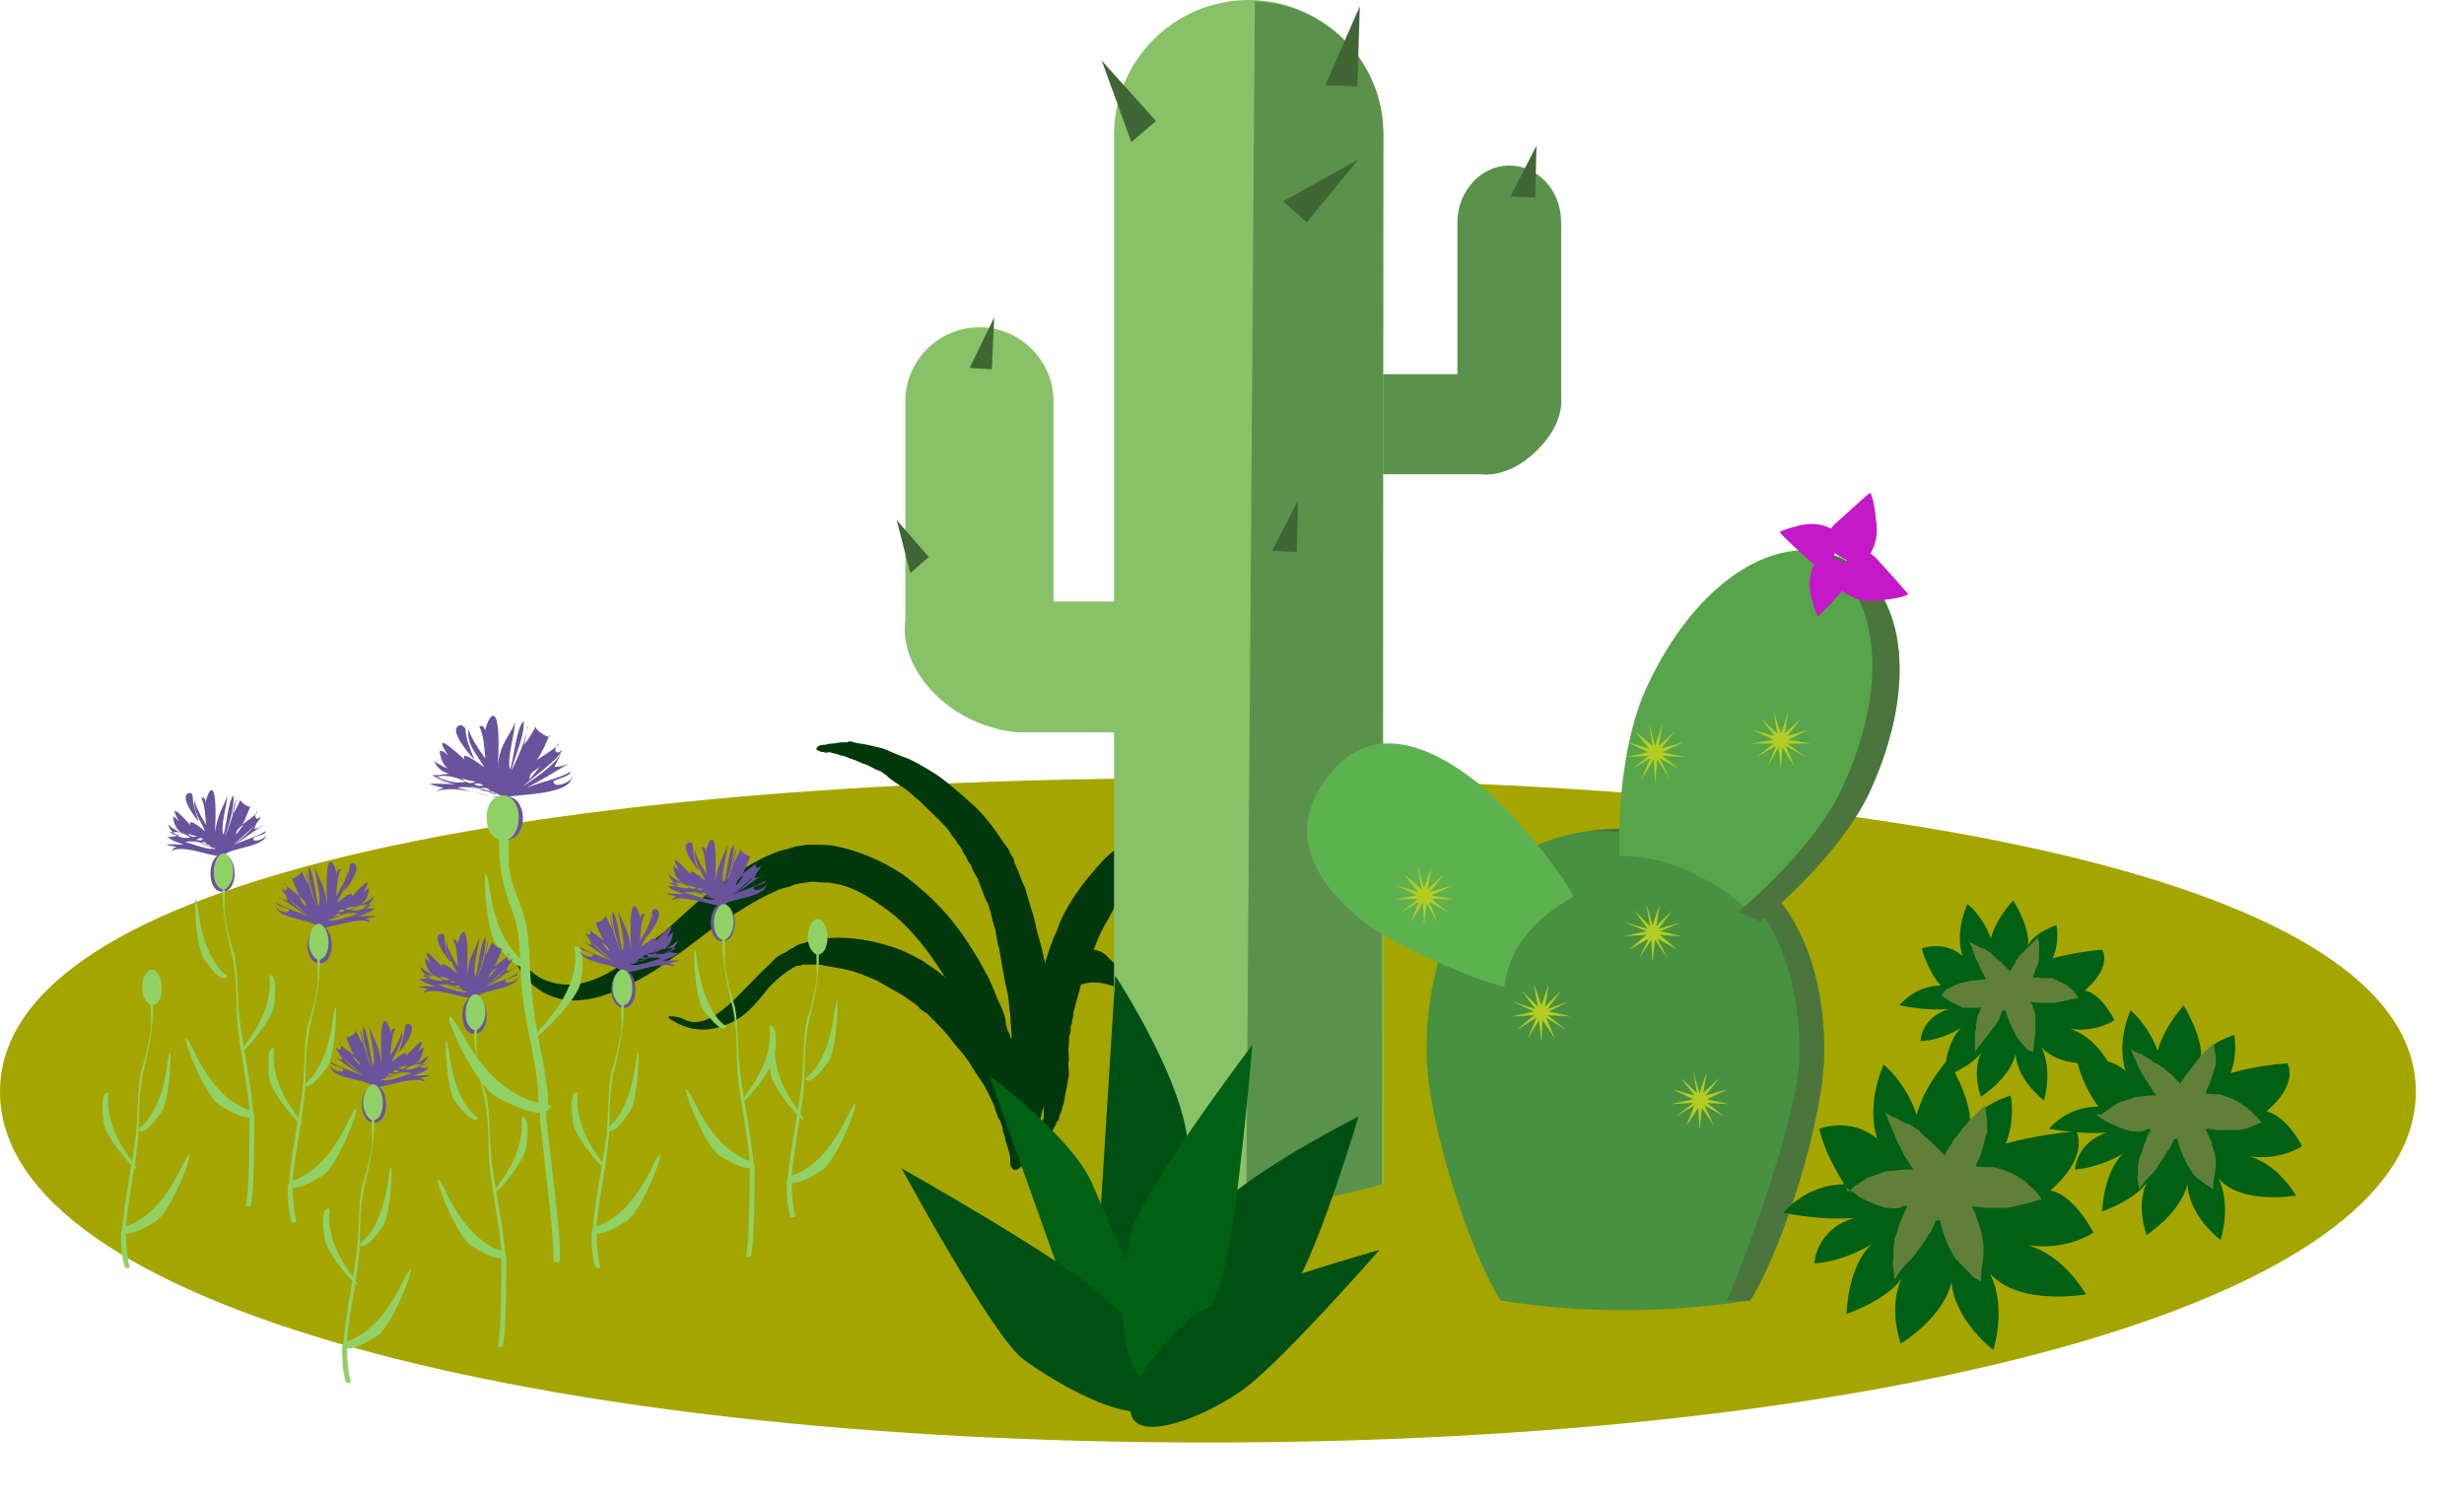 <?xml version="1.0" encoding="utf-8"?>
<!-- Generator: Adobe Illustrator 17.1.0, SVG Export Plug-In . SVG Version: 6.00 Build 0)  -->
<svg version="1.2" baseProfile="tiny" id="Layer_1" xmlns="http://www.w3.org/2000/svg" xmlns:xlink="http://www.w3.org/1999/xlink"
	 x="0px" y="0px" viewBox="49.5 649.2 199.5 121.5" xml:space="preserve">
<path fill="#A5A500" d="M245.1,737.6c0,17.3-43.8,28.4-97.8,28.4s-97.8-11-97.8-28.4s43.8-25.4,97.8-25.4S245.1,720.3,245.1,737.6z"
	/>
<g>
	<g>
		<path fill="#00380B" d="M132.2,742.3c0,0,0.1-0.2,0.1-0.7c0-0.1,0-0.3,0.1-0.4s0-0.3,0-0.5c0-0.3,0-0.7,0-1.2
			c-0.1-0.9-0.2-1.9-0.3-3c-0.1-0.6-0.2-1.2-0.4-1.8c-0.1-0.3-0.2-0.6-0.2-1c0-0.2,0-0.4-0.2-0.5c0-0.2-0.1-0.4-0.2-0.5
			c-0.1-0.4-0.2-0.6-0.2-1c-0.1-0.4-0.2-0.7-0.4-1.1c-0.3-0.6-0.6-1.5-1-2.3c-0.8-1.5-1.7-3-2.8-4.4c-1.1-1.4-2.5-2.7-4.1-3.9
			c-1.7-1.1-3.5-1.9-5.5-2.3c-0.5-0.1-1.1-0.1-1.5-0.1l-0.4,0l-0.1,0l-0.1,0l0,0l0,0l-0.2,0l-0.6,0.1c-0.2,0-0.5,0.1-0.8,0.2
			l-0.8,0.2c-0.5,0.2-1,0.4-1.4,0.6c-1.8,0.9-3.4,2.1-4.7,3.1c-1.4,1.1-2.6,2.4-3.8,3.3c-1.2,1-2.4,1.9-3.5,2.6
			c-1.1,0.7-2.2,1.1-3.2,1.2c-1,0.1-1.8-0.1-2.5-0.4c-0.7-0.3-1.1-0.8-1.4-1c-0.3-0.3-0.4-0.4-0.4-0.4l0,0c-0.1,0-0.2-0.1-0.3,0
			c0,0.1-0.1,0.2,0,0.3c0,0,0.2,0.2,0.3,0.6c0.3,0.4,0.7,0.8,1.4,1.3c0.7,0.5,1.7,0.9,2.9,0.9c1.3,0,2.6-0.4,3.9-1
			c1.3-0.6,2.7-1.4,4-2.4c1.4-0.9,2.6-2,4-2.9c1.4-0.9,2.9-1.9,4.3-2.5c0.4-0.2,0.7-0.3,1.2-0.4l0.5-0.2c0.2,0,0.3-0.1,0.6-0.1
			l0.6-0.1l0.2,0l0,0l0,0c0,0,0.1,0-0.1,0l0.1,0l0.3,0c0.4,0.1,0.8,0,1.2,0.1c1.6,0.2,2.9,1,4.3,2c1.3,0.9,2.4,2.1,3.4,3.4
			c0.9,1.2,1.8,2.6,2.5,3.9c0.3,0.6,0.6,1.3,0.9,1.9c0.1,0.3,0.2,0.5,0.4,0.9s0.2,0.6,0.3,0.9c0.2,0.6,0.5,1.3,0.7,1.8
			c0.2,0.5,0.4,1.2,0.7,1.7c0.2,0.5,0.4,1,0.6,1.5c0.2,0.5,0.3,0.8,0.5,1.3c0.2,0.7,0.5,1.3,0.6,1.7c0.2,0.5,0.2,0.6,0.2,0.6
			c0.1,0.2,0.3,0.4,0.5,0.3C132,742.5,132.2,742.3,132.2,742.3z"/>
		<path fill="#00380B" d="M133.3,742.7c0,0,0.1-0.2,0.1-0.4c0-0.3,0.1-0.8,0.2-1.4c0.1-0.5,0.1-1.3,0.4-2.1c0.1-0.8,0.2-1.7,0.4-2.7
			c0.1-1,0.3-2.2,0.2-3.4c0-0.6,0-1.3,0-1.8c-0.1-0.6,0-1.3-0.2-2c-0.2-1.3-0.4-2.5-0.8-3.8c-0.2-0.6-0.3-1.4-0.5-2
			c-0.2-0.6-0.4-1.3-0.6-2c-0.3-0.6-0.5-1.3-0.8-1.9l-0.1-0.2l0-0.1l0,0l0-0.1l-0.3-0.5c-0.1-0.3-0.3-0.6-0.5-0.8
			c-1-1.6-2.1-2.8-2.6-3.2c-1-0.9-1.9-1.7-2.9-2.4c-1-0.6-1.9-1.2-2.9-1.5c-0.2-0.1-0.5-0.2-0.7-0.3c-0.2-0.1-0.5-0.2-0.7-0.3
			c-0.4-0.1-0.9-0.2-1.3-0.3c-0.4-0.1-0.8-0.1-1.1-0.2c-0.2-0.1-0.4-0.1-0.5,0c-0.2,0-0.3,0-0.4,0c-0.3,0-0.5,0.1-0.8,0.1
			c-0.3,0-0.5,0.1-0.6,0.1c-0.4,0-0.5,0.1-0.5,0.1c-0.1,0-0.1,0.1-0.2,0.2c0,0.1,0,0.1,0.2,0.2l0,0c0,0,0.2,0.1,0.4,0.1
			c0.2,0.1,0.3,0,0.5,0c0.2,0.1,0.4,0.1,0.7,0.2c0.2,0.1,0.3,0.1,0.4,0.1c0.2,0.1,0.3,0.1,0.5,0.2c0.3,0.1,0.6,0.2,1,0.4
			c0.4,0.1,0.7,0.3,1.1,0.5c0.2,0.1,0.4,0.1,0.6,0.3c0.2,0.1,0.3,0.2,0.5,0.4c0.3,0.2,0.8,0.6,1.2,0.8c0.4,0.3,0.8,0.7,1.2,1
			c0.8,0.8,1.6,1.5,2.3,2.3c0.2,0.2,0.3,0.5,0.5,0.7c0.2,0.2,0.3,0.5,0.5,0.7c0.2,0.2,0.3,0.6,0.4,0.7c0.2,0.2,0.2,0.5,0.4,0.7
			c0.2,0.2,0.2,0.5,0.4,0.8l0.3,0.5l0,0.1l0,0l0,0l0,0l0,0l0.1,0.2c0.2,0.5,0.4,1.2,0.7,1.7c0.2,0.5,0.3,1.2,0.5,1.8
			c0.2,0.6,0.2,1.3,0.4,1.8c0.2,1.2,0.4,2.5,0.7,3.7c0.1,0.6,0.1,1.1,0.2,1.7c0,0.6,0.1,1.1,0.1,1.7c0,1.1,0.1,2.2,0.2,3.2
			c0.1,1,0.1,1.9,0.2,2.8c0.1,0.8,0.2,1.5,0.3,2.2c0.1,0.6,0.1,1,0.3,1.4c0.1,0.3,0.2,0.5,0.2,0.5c0.1,0.3,0.3,0.4,0.6,0.3
			C133.2,742.9,133.4,742.8,133.3,742.7z"/>
		<path fill="#00380B" d="M132.3,743.4c0.1-0.2,0.1-0.5,0.1-1c0.1-0.4,0.1-1.1,0.1-1.7c0-0.4-0.1-0.7-0.1-1c0-0.4-0.2-0.7-0.1-1.1
			c-0.1-0.8-0.4-1.6-0.6-2.5c-0.2-0.8-0.7-1.7-1.2-2.6c-0.5-0.8-1-1.7-1.6-2.5c-0.7-0.8-1.3-1.6-2.1-2.2l-0.1,0l-0.2-0.1l-0.1-0.1
			l-0.3-0.2c-0.2-0.2-0.4-0.3-0.6-0.5c-0.4-0.3-0.9-0.6-1.3-0.9c-0.9-0.5-1.9-1-2.7-1.2c-0.9-0.3-1.9-0.5-2.8-0.6s-1.7-0.1-2.5,0
			c-0.4,0-0.8,0.2-1.1,0.2c-0.4,0.1-0.6,0.2-1,0.3c-0.3,0.2-0.5,0.3-0.7,0.4c-0.2,0.2-0.5,0.3-0.7,0.4c-0.5,0.3-0.6,0.5-0.8,0.7l0,0
			c-2.2,1.9-4.8,5.8-7.1,4.5c-0.3-0.2-1.8-0.4-0.9,0.1c1.6,1,3.2,1,5,0.1c1.2-0.6,2.1-1.8,2.9-2.8c0.7-0.7,1.4-1.3,2.2-1.7
			c0.2,0,0.4,0,0.5-0.1c0.3,0,0.5,0,0.9,0c0.3,0,0.6,0,0.9,0.1c0.6,0.1,1.3,0.2,2.1,0.4c0.7,0.2,1.4,0.5,2.1,0.8
			c0.7,0.4,1.4,0.8,2.1,1.2c0.3,0.2,0.7,0.5,1,0.7c0.1,0.1,0.3,0.2,0.4,0.4l0.3,0.2l0.1,0.1l0,0l0.1,0c0.6,0.6,1.2,1.2,1.8,1.9
			c0.5,0.7,1.1,1.3,1.6,2c0.4,0.7,0.9,1.4,1.3,2c0.2,0.4,0.3,0.6,0.5,1c0.2,0.4,0.3,0.6,0.4,1c0.1,0.3,0.2,0.6,0.4,0.9
			c0.1,0.3,0.2,0.5,0.2,0.8c0.1,0.3,0.2,0.5,0.2,0.7c0.1,0.2,0.1,0.5,0.2,0.6c0.1,0.4,0.2,0.7,0.2,1c0,0.3,0,0.4,0,0.4
			c0.1,0.3,0.3,0.5,0.5,0.4c0.2,0,0.3-0.2,0.4-0.3C132.2,743.9,132.2,743.7,132.3,743.4z"/>
		<path fill="#00380B" d="M149.9,725.3c-1.6,0.8-1.1-2.9-0.9-3.5c0.2-1.2,0.3-2.2-0.2-3.3c0-0.1-0.1-0.1-0.2-0.2
			c0-0.1,0-0.2-0.1-0.2c0,0-0.1,0-0.3-0.2s-0.4-0.3-0.6-0.4c-0.1,0-0.2-0.1-0.3-0.2c-0.2-0.1-0.4-0.2-0.7-0.3
			c-0.2-0.1-0.3-0.1-0.4-0.1c-0.2-0.1-0.3-0.1-0.5-0.2c-0.6-0.2-1.4-0.2-2.2-0.2c-0.9,0-1.7,0.4-2.6,0.8c-0.8,0.4-1.7,1.1-2.3,1.8
			c-0.7,0.8-1.4,1.6-2,2.5c-0.6,0.9-1.2,1.9-1.5,2.9c-0.5,1-0.8,2.1-1.1,3c-0.3,1.1-0.5,2.1-0.7,3.1c-0.1,0.5-0.1,1-0.1,1.5
			c0,0.3,0,0.5,0,0.7c0,0.3,0,0.5,0.1,0.7c0.1,1,0.2,1.8,0.3,2.6c0.2,0.7,0.2,1.4,0.3,2c0,0.3,0,0.6,0.1,0.7c0,0.3,0,0.5,0,0.6
			c0,0.1,0,0.2,0,0.3c0,0.1-0.1,0.2-0.1,0.3c-0.1,0.2-0.1,0.3-0.1,0.4c-0.1,0.2-0.1,0.4-0.1,0.4c-0.1,0.3,0.2,0.5,0.4,0.6
			c0.2,0.1,0.4,0,0.5-0.3l0-0.1c0,0,0.1-0.2,0.2-0.4c0-0.1,0.2-0.3,0.2-0.4c0-0.1,0.1-0.2,0.2-0.3l0.1-0.4c0.1-0.2,0.2-0.5,0.3-0.9
			c0.1-0.3,0.1-0.6,0.2-1c0.1-0.4,0.1-0.7,0.2-1.1s0-0.7,0-1.2c0.1-0.4,0-0.7,0-1.2c0.1-0.4,0-0.7,0.1-1.1c0.1-0.2,0.1-0.4,0.1-0.5
			l0,0l0,0l0,0l0,0l0-0.1l-0.1,0.3l0.1-0.4c0.1-0.2,0.1-0.4,0.1-0.5c0.1-0.2,0.1-0.4,0.1-0.6c0.2-0.8,0.5-1.7,0.7-2.6
			c0.3-0.9,0.7-1.7,1-2.6c0.3-0.9,0.7-1.7,1.2-2.5c0.4-0.8,0.8-1.5,1.3-2.1c0.5-0.6,1-1.2,1.5-1.7c0.6-0.3,1.1-0.8,1.6-0.9
			c0.5-0.3,1.1-0.3,1.6-0.4c0.3,0,0.5,0,0.8,0c0.3,0,0.4,0,0.7,0.1c0.2,0.1,0.4,0.1,0.5,0.1c0.5,0.8,0.2,2.4,0.1,3.4
			c-0.2,1.1-0.3,2.2,0.4,3.1c0.7,1,2.4,1.5,3.5,1C151.5,725.8,150.2,725,149.9,725.3z"/>
		<path fill="#00380B" d="M139.1,726.6c-2.4-2.4-6.9,4.8-7.8,8.1c-0.1,0.4,1.4,0.9,1.4,0.5c0.5-2.1,1.5-4.3,3.1-5.6
			c2.4-2,5.1,0,7.4,1.3c1.9,1.2,4,1.1,6-0.1C149.5,730.9,143.6,731.2,139.1,726.6z"/>
	</g>
	<g>
		<g>
			<g>
				<path fill="#69539C" d="M88.4,708.1L88.4,708.1L88.4,708.1z"/>
				<path fill="#69539C" d="M87.2,708.3c0-0.2-0.2-0.3-0.4-0.4c-1.3,0.3,1.2,2.9,1.1,2.8C87.6,709.9,87.2,709,87.2,708.3
					C87.2,708.2,87.2,709.1,87.2,708.3z"/>
				<path fill="#69539C" d="M89.7,713.4C89.6,713.4,89.7,713.4,89.7,713.4L89.7,713.4z"/>
				<path fill="#69539C" d="M89.6,713.4C89.2,713.3,89.8,713.6,89.6,713.4C89.6,713.4,89.7,713.5,89.6,713.4z"/>
				<path fill="#69539C" d="M85.2,713L85.2,713C85.1,713,85.1,713,85.2,713z"/>
				<path fill="#69539C" d="M95.8,712.1c0,0.4-1.4,1-1.5,0.4c0-0.2,1.4-0.4,1.4-0.8c-1.1,0.6-2.4,0.8-3.6,1.3c1.2-0.6,2.3-1.3,3.5-2
					c-0.4,0.2-0.8,0.3-1.2,0.3c0-0.1,0.6-1.2,0.5-1.1c-0.6,1.1-2.1,2-3.1,2.7c0.5-0.5,3.1-2.3,3.2-3c-0.4,0.5-0.8,0.1-0.3-0.5
					c0.3,0.1-2.3,1.7-1.7,1.3c0.4-0.6,0.7-1.3,1-2c0.2,0.5-1.3-0.4-1.1-0.7c-0.3,0.5-0.6,1.1-1,1.5c0.2-0.5,0.3-1.1,0.3-1.6
					c0.2,0.5-1,3.2-1.3,3.7c0.3-1.2,1.1-2.9,1-4c-0.6,0.5-0.8,3.1-1.1,3.9c-0.3-0.8,0.4-2.9,0.4-3.9c-0.2,1-1.3,1.7-1.4,3.8
					c0.4-6.7-1.1-3.8-1.1-2.4c0.2-0.8,0-1.1-0.4-1c0.4,0.8,0.4,1.8,0.5,2.6c-0.4-0.5-1.5-2.1-1.3-2.5c-0.4,1.2,0.7,2.3,1.2,3.2
					c0.3,0.3-2-1.6-1.6-0.6c0.2,0.2-3-2.9-1.3-0.3c-0.3-0.3-0.4-0.4-0.7-0.4c0.1,1.1,0.7,1.8,1.9,1.9c-0.3,0-2.4-0.9-2.4-1.2
					c0.2,0.5,0.5,0.9,1.1,1.1c0.7,0-1.3,0.3-1.3,0.1c0.6,0.4,1.3,0.7,2,0.8c-0.4,0-2.1-0.1-2.1,0c0.4,0.1,0.7,0.2,1.1,0.3
					c-0.2,0.1,0.1,0,0.2,0c-0.3,0-0.5,0.1-0.8,0.3c1.3-0.6,4,0.3,5.2,0.5c-1.2,0.6-1.1,3.4,0.5,3.4c1.7,0,1.8-3.2,0.2-3.5
					C91.9,713.5,95.7,713.5,95.8,712.1C95.8,712.6,95.9,711.8,95.8,712.1z M92.5,711.8c0.3-0.2,0.4-0.3,0.7-0.5
					C92.3,712.4,92.2,712.6,92.5,711.8C92.9,711.7,92.4,711.9,92.5,711.8z M88.9,713C90.3,713.9,87.5,712.9,88.9,713
					C89.1,713.1,88.7,713,88.9,713z M88.6,712.8c-0.3,0.1-0.5,0-0.7-0.1C88.1,712.6,88.4,712.6,88.6,712.8
					C88.4,712.7,88.6,712.7,88.6,712.8z M88,712.5c-0.4,0.2-0.8,0.1-1.1-0.3C87.3,712.4,87.6,712.4,88,712.5
					C87.9,712.5,87.6,712.4,88,712.5z M84.8,712.1c0.8-0.2,1.6,0,2.4,0.4C86.4,712.7,85.6,712.4,84.8,712.1
					C85.2,712.1,85.2,712.3,84.8,712.1z M86.5,713c1.1-0.3,2.4,0.4,3.5,0.6c-0.8-0.3-1.7-0.5-2.5-0.7c0.5,0,1.4,0.3,1.9,0.4
					c0.3,0.1,0.6,0.3,0.8,0.4C89.3,713.8,87.5,713.2,86.5,713C86.7,713,88.1,713.3,86.5,713z"/>
				<path fill="#69539C" d="M86.4,708.6L86.4,708.6L86.4,708.6z"/>
			</g>
			<g>
				<path fill="#90D166" d="M92.3,727.3c0,0-2.4-1.1-3.1-5.8c-0.7-4.7-0.6,2.7,0.5,4.2C92,728.5,92.3,727.3,92.3,727.3z"/>
				<path fill="#90D166" d="M94.1,738.7c0,0-0.1,0-0.2,0c-0.1-3-1.1-5.9-1.3-8.9c-0.3-2.1-0.1-4.1-0.6-6.2c-0.3-1.1-0.8-2.1-1.1-3.2
					c-0.3-1.1-0.2-2.2-0.2-3.1c0,0,0,0-0.1-0.1c0.5-0.2,0.9-0.9,0.9-1.8c0-1-0.5-1.8-1.3-1.8s-1.3,0.8-1.3,1.8s0.4,1.6,1,1.8l0,0
					c0,2.2,0.3,3.9,1.1,5.8c0.8,2.2,0.5,4.4,0.8,6.7c0.3,3,1.3,5.8,1.3,8.8c-1.3-0.3-3.9-1.4-6-5.3c-3.1-5.4,0.3,3.6,2.7,4.9
					c1.8,0.9,2.8,1.2,3.4,1.2c0,1.1,1.3,10.8,1.1,12c0,0.1,0.5,0.2,0.5,0c0.3-1.2-1.1-11-1.1-12.1C94.1,739,94.1,738.7,94.1,738.7z"
					/>
				<path fill="#90D166" d="M96,725.9c0,0,0.8,2.5-2.3,6.1c-3.1,3.5,2.4-1.3,2.8-3.2C97.1,725.3,96,725.9,96,725.9z"/>
			</g>
		</g>
		<g>
			<g>
				<path fill="#69539C" d="M81.4,732.2L81.4,732.2C81.4,732.2,81.4,732.2,81.4,732.2z"/>
				<path fill="#69539C" d="M82.3,732.4c0-0.2,0.1-0.3,0.3-0.3c0.9,0.3-0.8,2.4-0.8,2.3C82,733.8,82.2,733,82.3,732.4
					C82.3,732.4,82.2,733.2,82.3,732.4z"/>
				<path fill="#69539C" d="M80.6,736.6C80.7,736.6,80.6,736.6,80.6,736.6L80.6,736.6z"/>
				<path fill="#69539C" d="M80.6,736.6C80.8,736.5,80.3,736.9,80.6,736.6C80.6,736.6,80.6,736.7,80.6,736.6z"/>
				<path fill="#69539C" d="M83.6,736.4C83.6,736.4,83.6,736.3,83.6,736.4C83.7,736.4,83.7,736.4,83.6,736.4z"/>
				<path fill="#69539C" d="M76.2,735.4c0,0.4,1.1,0.8,1.1,0.4c0-0.2-1.1-0.3-1-0.6c0.8,0.5,1.7,0.7,2.5,1.1
					c-0.8-0.5-1.6-1.2-2.4-1.6c0.3,0.1,0.5,0.3,0.8,0.3c0-0.1-0.4-0.9-0.4-0.9c0.4,0.9,1.4,1.7,2.2,2.3c-0.4-0.4-2.3-1.9-2.3-2.4
					c0.3,0.4,0.6,0.1,0.3-0.4c-0.3,0.1,1.6,1.3,1.2,1.1c-0.3-0.5-0.5-1.1-0.7-1.6c-0.1,0.4,1-0.3,0.8-0.5c0.2,0.4,0.4,0.9,0.7,1.3
					c-0.1-0.4-0.2-0.9-0.3-1.3c-0.1,0.4,0.7,2.7,0.9,3.1c-0.3-0.9-0.8-2.4-0.7-3.4c0.4,0.4,0.6,2.6,0.8,3.2c0.3-0.7-0.3-2.4-0.3-3.2
					c0.2,0.8,0.8,1.4,1,3.1c-0.3-5.6,0.8-3.1,0.8-2.1c-0.1-0.6,0-0.9,0.3-0.8c-0.3,0.6-0.3,1.4-0.4,2.2c0.3-0.5,1.1-1.8,0.9-2.2
					c0.3,1-0.5,1.9-0.8,2.7c-0.3,0.3,1.4-1.3,1.2-0.5c-0.1,0.1,2.1-2.4,0.9-0.3c0.2-0.2,0.3-0.3,0.5-0.4c-0.1,0.9-0.5,1.4-1.3,1.6
					c0.3,0,1.7-0.8,1.7-1c-0.1,0.4-0.4,0.8-0.8,0.9c-0.5,0,1,0.3,0.9,0.1c-0.4,0.4-0.9,0.5-1.4,0.7c0.3,0,1.4-0.1,1.4,0
					c-0.3,0.1-0.5,0.1-0.8,0.2c0.2,0-0.1,0-0.1,0c0.3,0,0.4,0.1,0.5,0.3c-0.8-0.5-2.8,0.3-3.7,0.4c0.8,0.5,0.8,2.9-0.4,2.9
					c-1.3,0-1.3-2.7-0.2-3C78.9,736.5,76.3,736.6,76.2,735.4C76.2,735.7,76.2,735.1,76.2,735.4z M78.5,735.1
					c-0.2-0.2-0.3-0.3-0.5-0.4C78.6,735.5,78.9,735.7,78.5,735.1C78.3,735,78.5,735.2,78.5,735.1z M81.1,736.1
					C80.1,736.9,82.1,736.1,81.1,736.1C81,736.2,81.2,736.1,81.1,736.1z M81.3,736c0.2,0.1,0.4,0,0.5,0
					C81.6,735.8,81.5,735.8,81.3,736C81.5,736,81.4,736,81.3,736z M81.7,735.7c0.3,0.1,0.5,0.1,0.8-0.2
					C82.2,735.5,82,735.6,81.7,735.7C81.8,735.7,82,735.6,81.7,735.7z M84,735.4c-0.6-0.1-1.2,0-1.7,0.4
					C82.9,735.9,83.4,735.5,84,735.4C83.7,735.4,83.7,735.5,84,735.4z M82.8,736.1c-0.7-0.3-1.8,0.4-2.5,0.5
					c0.6-0.3,1.3-0.4,1.9-0.6c-0.4,0-1.1,0.3-1.3,0.3c-0.2,0.1-0.4,0.3-0.6,0.3C80.8,736.9,82.1,736.3,82.8,736.1
					C82.7,736.1,81.6,736.3,82.8,736.1z"/>
				<path fill="#69539C" d="M82.8,732.7L82.8,732.7L82.8,732.7z"/>
			</g>
			<g>
				<path fill="#90D166" d="M78.6,749.9c0,0,1.7-0.9,2.3-4.9c0.5-4,0.4,2.3-0.4,3.5C78.8,750.9,78.6,749.9,78.6,749.9z"/>
				<path fill="#90D166" d="M77.3,757.9L77.3,757.9c0.2-2.4,0.8-5,1.1-7.5c0.2-1.8,0.1-3.5,0.4-5.1c0.3-0.9,0.5-1.7,0.7-2.7
					c0.2-0.8,0.1-1.8,0.1-2.7l0,0c-0.4-0.2-0.7-0.8-0.7-1.4c0-0.8,0.4-1.5,0.8-1.5c0.4,0,0.8,0.7,0.8,1.5c0,0.8-0.3,1.3-0.7,1.4l0,0
					c0,1.8-0.3,3.2-0.7,5c-0.5,1.8-0.4,3.7-0.5,5.6c-0.2,2.4-0.8,4.9-1,7.3c0.9-0.3,2.7-1.2,4.3-4.4c2.2-4.5-0.3,3-1.9,4
					c-1.3,0.8-2,1-2.4,1c0,0.9,0.1,1.9,0.3,2.7c0,0.1-0.4,0.1-0.4,0c-0.3-1-0.3-1.9-0.3-2.9C77.3,758.1,77.3,757.9,77.3,757.9z"/>
				<path fill="#90D166" d="M76.2,747.1c0,0-0.5,2.2,1.6,5.1c2.2,3-1.8-1.1-2-2.7C75.3,746.6,76.2,747.1,76.2,747.1z"/>
			</g>
		</g>
		<g>
			<g>
				<path fill="#69539C" d="M101.4,722.9C101.4,722.9,101.4,722.9,101.4,722.9C101.4,722.9,101.4,722.9,101.4,722.9z"/>
				<path fill="#69539C" d="M102.3,723.1c0-0.2,0.1-0.3,0.3-0.3c0.9,0.3-0.8,2.4-0.8,2.3C102.1,724.5,102.3,723.6,102.3,723.1
					C102.3,723,102.3,723.9,102.3,723.1z"/>
				<path fill="#69539C" d="M100.7,727.3L100.7,727.3L100.7,727.3z"/>
				<path fill="#69539C" d="M100.7,727.3C100.9,727.2,100.4,727.6,100.7,727.3C100.7,727.3,100.6,727.4,100.7,727.3z"/>
				<path fill="#69539C" d="M103.8,727L103.8,727C103.9,727,103.9,727,103.8,727z"/>
				<path fill="#69539C" d="M96.4,726.1c0,0.4,1.1,0.8,1.1,0.4c0-0.2-1.1-0.3-1-0.6c0.8,0.5,1.7,0.7,2.5,1.1
					c-0.8-0.5-1.6-1.2-2.4-1.6c0.3,0.1,0.5,0.3,0.8,0.3c0-0.1-0.4-0.9-0.4-0.9c0.4,0.9,1.4,1.7,2.2,2.3c-0.4-0.4-2.3-1.9-2.3-2.4
					c0.3,0.4,0.6,0.1,0.3-0.4c-0.3,0.1,1.6,1.3,1.2,1.1c-0.3-0.5-0.5-1.1-0.7-1.6c-0.1,0.4,1-0.3,0.8-0.5c0.2,0.4,0.4,0.9,0.7,1.3
					c-0.1-0.4-0.2-0.9-0.3-1.3c-0.1,0.4,0.7,2.7,0.9,3.1c-0.3-0.9-0.8-2.4-0.7-3.4c0.4,0.4,0.6,2.6,0.8,3.2c0.3-0.7-0.3-2.4-0.3-3.2
					c0.2,0.8,0.8,1.4,1,3.1c-0.3-5.6,0.8-3.1,0.8-2.1c-0.1-0.6,0-0.9,0.3-0.8c-0.3,0.6-0.3,1.4-0.4,2.2c0.3-0.5,1.1-1.8,0.9-2.2
					c0.3,1-0.5,1.9-0.8,2.7c-0.3,0.3,1.4-1.3,1.2-0.5c-0.1,0.1,2.1-2.4,0.9-0.3c0.2-0.2,0.3-0.3,0.5-0.4c-0.1,0.9-0.5,1.4-1.3,1.6
					c0.3,0,1.7-0.8,1.7-1c-0.1,0.4-0.4,0.8-0.8,0.9c-0.5,0,1,0.3,0.9,0.1c-0.4,0.4-0.9,0.5-1.4,0.7c0.3,0,1.4-0.1,1.4,0
					c-0.3,0.1-0.5,0.1-0.8,0.2c0.2,0-0.1,0-0.1,0c0.3,0,0.4,0.1,0.5,0.3c-0.8-0.5-2.8,0.3-3.7,0.4c0.8,0.5,0.8,2.9-0.4,2.9
					c-1.3,0-1.3-2.7-0.2-3C99.2,727.2,96.5,727.2,96.4,726.1C96.4,726.4,96.4,725.9,96.4,726.1z M98.7,725.9
					c-0.2-0.2-0.3-0.3-0.5-0.4C98.8,726.3,99,726.4,98.7,725.9C98.6,725.7,98.7,725.9,98.7,725.9z M101.3,726.8
					C100.3,727.6,102.3,726.7,101.3,726.8C101.2,726.9,101.4,726.8,101.3,726.8z M101.5,726.7c0.2,0.1,0.4,0,0.5,0
					C101.9,726.4,101.7,726.5,101.5,726.7C101.7,726.7,101.5,726.6,101.5,726.7z M101.9,726.4c0.3,0.1,0.5,0.1,0.8-0.2
					C102.4,726.3,102.3,726.4,101.9,726.4C102.1,726.4,102.2,726.3,101.9,726.4z M104.2,726c-0.6-0.1-1.2,0-1.7,0.4
					C103.1,726.6,103.6,726.3,104.2,726C104,726.1,104,726.2,104.2,726z M103,726.8c-0.7-0.3-1.8,0.4-2.5,0.5
					c0.6-0.3,1.3-0.4,1.9-0.6c-0.4,0-1.1,0.3-1.3,0.3c-0.2,0.1-0.4,0.3-0.6,0.3C101,727.5,102.3,727,103,726.8
					C103,726.8,101.9,727,103,726.8z"/>
				<path fill="#69539C" d="M102.9,723.4L102.9,723.4L102.9,723.4z"/>
			</g>
			<g>
				<path fill="#90D166" d="M98.6,740.6c0,0,1.7-0.9,2.3-4.9c0.5-4,0.4,2.3-0.4,3.5C98.9,741.6,98.6,740.6,98.6,740.6z"/>
				<path fill="#90D166" d="M97.5,748.6L97.5,748.6c0.2-2.4,0.8-5,1.1-7.5c0.2-1.8,0.1-3.5,0.4-5.1c0.3-0.9,0.5-1.7,0.7-2.7
					c0.2-0.8,0.1-1.8,0.1-2.7l0,0c-0.4-0.2-0.7-0.8-0.7-1.4c0-0.8,0.4-1.5,0.8-1.5c0.4,0,0.8,0.7,0.8,1.5c0,0.8-0.3,1.3-0.7,1.4l0,0
					c0,1.8-0.3,3.2-0.7,5c-0.5,1.8-0.4,3.7-0.5,5.6c-0.2,2.4-0.8,4.9-1,7.3c0.9-0.3,2.7-1.2,4.3-4.4c2.2-4.5-0.3,3-1.9,4
					c-1.3,0.8-2,1-2.4,1c0,0.9,0.1,1.9,0.3,2.7c0,0.1-0.4,0.1-0.4,0c-0.3-1-0.3-1.9-0.3-2.9C97.5,748.8,97.5,748.6,97.5,748.6z"/>
				<path fill="#90D166" d="M96.3,737.7c0,0-0.5,2.2,1.6,5.1c2.2,3-1.8-1.1-2-2.7C95.5,737.2,96.3,737.7,96.3,737.7z"/>
			</g>
		</g>
		<g>
			<g>
				<path fill="#90D166" d="M114.7,736.5c0,0,1.7-0.9,2.3-4.9c0.5-4,0.4,2.3-0.4,3.5C114.9,737.5,114.7,736.5,114.7,736.5z"/>
				<path fill="#90D166" d="M113.3,744.5L113.3,744.5c0.2-2.4,0.8-5,1.1-7.5c0.2-1.8,0.1-3.5,0.4-5.1c0.3-0.9,0.5-1.7,0.7-2.7
					c0.2-0.8,0.1-1.8,0.1-2.7l0,0c-0.4-0.2-0.7-0.8-0.7-1.4c0-0.8,0.4-1.5,0.8-1.5c0.4,0,0.8,0.7,0.8,1.5c0,0.8-0.3,1.3-0.7,1.4l0,0
					c0,1.8-0.3,3.2-0.7,5c-0.5,1.8-0.4,3.7-0.5,5.6c-0.2,2.4-0.8,4.9-1,7.3c0.9-0.3,2.7-1.2,4.3-4.4c2.2-4.5-0.3,3-1.9,4
					c-1.3,0.8-2,1-2.4,1c0,0.9,0.1,1.9,0.3,2.7c0,0.1-0.4,0.1-0.4,0c-0.3-1-0.3-1.9-0.3-2.9C113.3,744.7,113.3,744.5,113.3,744.5z"
					/>
				<path fill="#90D166" d="M112.3,733.7c0,0-0.5,2.2,1.6,5.1c2.2,3-1.8-1.1-2-2.7C111.5,733.1,112.3,733.7,112.3,733.7z"/>
			</g>
		</g>
		<g>
			<g>
				<path fill="#90D166" d="M60.7,740.6c0,0,1.7-0.9,2.3-4.9c0.5-4,0.4,2.3-0.4,3.5C60.9,741.6,60.7,740.6,60.7,740.6z"/>
				<path fill="#90D166" d="M59.4,748.6L59.4,748.6c0.2-2.4,0.8-5,1.1-7.5c0.2-1.8,0.1-3.5,0.4-5.1c0.3-0.9,0.5-1.7,0.7-2.7
					c0.2-0.8,0.1-1.8,0.1-2.7l0,0c-0.4-0.2-0.7-0.8-0.7-1.4c0-0.8,0.4-1.5,0.8-1.5s0.8,0.7,0.8,1.5c0,0.8-0.3,1.3-0.7,1.4l0,0
					c0,1.8-0.3,3.2-0.7,5c-0.5,1.8-0.4,3.7-0.5,5.6c-0.2,2.4-0.8,4.9-1,7.3c0.9-0.3,2.7-1.2,4.3-4.4c2.2-4.5-0.3,3-1.9,4
					c-1.3,0.8-2,1-2.4,1c0,0.9,0.1,1.9,0.3,2.7c0,0.1-0.4,0.1-0.4,0c-0.3-1-0.3-1.9-0.3-2.9C59.4,748.8,59.4,748.6,59.4,748.6z"/>
				<path fill="#90D166" d="M58.3,737.7c0,0-0.5,2.2,1.6,5.1c2.2,3-1.8-1.1-2-2.7C57.5,737.3,58.3,737.7,58.3,737.7z"/>
			</g>
		</g>
		<g>
			<g>
				<path fill="#69539C" d="M76.9,719.3L76.9,719.3C76.9,719.2,76.9,719.3,76.9,719.3z"/>
				<path fill="#69539C" d="M77.8,719.4c0-0.2,0.1-0.3,0.3-0.3c0.9,0.3-0.8,2.4-0.8,2.3C77.5,720.9,77.7,720.1,77.8,719.4
					C77.8,719.4,77.7,720.2,77.8,719.4z"/>
				<path fill="#69539C" d="M76.1,723.8C76.2,723.7,76.1,723.8,76.1,723.8L76.1,723.8z"/>
				<path fill="#69539C" d="M76.1,723.7C76.4,723.6,75.9,723.9,76.1,723.7C76.1,723.7,76,723.8,76.1,723.7z"/>
				<path fill="#69539C" d="M79.2,723.4L79.2,723.4C79.3,723.4,79.3,723.4,79.2,723.4z"/>
				<path fill="#69539C" d="M71.8,722.5c0,0.4,1.1,0.8,1.1,0.4c0-0.2-1.1-0.3-1-0.6c0.8,0.5,1.7,0.7,2.5,1.1
					c-0.8-0.5-1.6-1.2-2.4-1.6c0.3,0.1,0.5,0.3,0.8,0.3c0-0.1-0.4-0.9-0.4-0.9c0.4,0.9,1.4,1.7,2.2,2.3c-0.4-0.4-2.3-1.9-2.3-2.4
					c0.3,0.4,0.6,0.1,0.3-0.4c-0.3,0.1,1.6,1.3,1.2,1.1c-0.3-0.5-0.5-1.1-0.7-1.6c-0.1,0.4,1-0.3,0.8-0.5c0.2,0.4,0.4,0.9,0.7,1.3
					c-0.1-0.4-0.2-0.9-0.3-1.3c-0.1,0.4,0.7,2.7,0.9,3.1c-0.3-0.9-0.8-2.4-0.7-3.4c0.4,0.4,0.6,2.6,0.8,3.2c0.3-0.7-0.3-2.4-0.3-3.2
					c0.2,0.8,0.8,1.4,1,3.1c-0.3-5.6,0.8-3.1,0.8-2.1c-0.1-0.6,0-0.9,0.3-0.8c-0.3,0.6-0.3,1.4-0.4,2.2c0.3-0.5,1.1-1.8,0.9-2.2
					c0.3,1-0.5,1.9-0.8,2.7c-0.3,0.3,1.4-1.3,1.2-0.5c-0.1,0.1,2.1-2.4,0.9-0.3c0.2-0.2,0.3-0.3,0.5-0.4c-0.1,0.9-0.5,1.4-1.3,1.6
					c0.3,0,1.7-0.8,1.7-1c-0.1,0.4-0.4,0.8-0.8,0.9c-0.5,0,1,0.3,0.9,0.1c-0.4,0.4-0.9,0.5-1.4,0.7c0.3,0,1.4-0.1,1.4,0
					c-0.3,0.1-0.5,0.1-0.8,0.2c0.2,0-0.1,0-0.1,0c0.3,0,0.4,0.1,0.5,0.3c-0.8-0.5-2.8,0.3-3.7,0.4c0.8,0.5,0.8,2.9-0.4,2.9
					c-1.3,0-1.3-2.7-0.2-3C74.6,723.6,71.9,723.6,71.8,722.5C71.8,722.8,71.8,722.2,71.8,722.5z M74.2,722.2
					c-0.2-0.2-0.3-0.3-0.5-0.4C74.2,722.7,74.4,722.8,74.2,722.2C74,722,74.2,722.3,74.2,722.2z M76.8,723.2
					C75.8,723.9,77.7,723.1,76.8,723.2C76.6,723.3,76.9,723.2,76.8,723.2z M76.9,723c0.2,0.1,0.4,0,0.5,0
					C77.3,722.8,77.1,722.8,76.9,723C77.1,723,76.9,723,76.9,723z M77.4,722.8c0.3,0.1,0.5,0.1,0.8-0.2
					C77.9,722.6,77.6,722.7,77.4,722.8C77.5,722.8,77.6,722.7,77.4,722.8z M79.6,722.5c-0.6-0.1-1.2,0-1.7,0.4
					C78.6,723,79.1,722.7,79.6,722.5C79.4,722.5,79.4,722.6,79.6,722.5z M78.5,723.2c-0.7-0.3-1.8,0.4-2.5,0.5
					c0.6-0.3,1.3-0.4,1.9-0.6c-0.4,0-1.1,0.3-1.3,0.3c-0.2,0.1-0.4,0.3-0.6,0.3C76.4,723.9,77.8,723.4,78.5,723.2
					C78.4,723.2,77.3,723.5,78.5,723.2z"/>
				<path fill="#69539C" d="M78.4,719.7L78.4,719.7L78.4,719.7z"/>
			</g>
			<g>
				<path fill="#90D166" d="M74.1,737c0,0,1.7-0.9,2.3-4.9c0.5-4,0.4,2.3-0.4,3.5C74.3,737.9,74.1,737,74.1,737z"/>
				<path fill="#90D166" d="M72.9,744.9L72.9,744.9c0.2-2.4,0.8-5,1.1-7.5c0.2-1.8,0.1-3.5,0.4-5.1c0.3-0.9,0.5-1.7,0.7-2.7
					c0.2-0.8,0.1-1.8,0.1-2.7l0,0c-0.4-0.2-0.7-0.8-0.7-1.4c0-0.8,0.4-1.5,0.8-1.5c0.4,0,0.8,0.7,0.8,1.5c0,0.8-0.3,1.3-0.7,1.4l0,0
					c0,1.8-0.3,3.2-0.7,5c-0.5,1.8-0.4,3.7-0.5,5.6c-0.2,2.4-0.8,4.9-1,7.3c0.9-0.3,2.7-1.2,4.3-4.4c2.2-4.5-0.3,3-1.9,4
					c-1.3,0.8-2,1-2.4,1c0,0.9,0.1,1.9,0.3,2.7c0,0.1-0.4,0.1-0.4,0c-0.3-1-0.3-1.9-0.3-2.9C72.9,745.2,72.9,744.9,72.9,744.9z"/>
				<path fill="#90D166" d="M71.7,734.1c0,0-0.5,2.2,1.6,5.1c2.2,3-1.8-1.1-2-2.7C71,733.6,71.7,734.1,71.7,734.1z"/>
			</g>
		</g>
		<g>
			<g>
				<path fill="#69539C" d="M86.3,725C86.3,724.9,86.3,724.9,86.3,725C86.3,724.8,86.3,724.9,86.3,725z"/>
				<path fill="#69539C" d="M85.5,725.1c0-0.2-0.1-0.3-0.3-0.3c-0.9,0.3,0.8,2.4,0.8,2.3C85.7,726.5,85.5,725.7,85.5,725.1
					C85.5,725.1,85.5,725.8,85.5,725.1z"/>
				<path fill="#69539C" d="M87.1,729.4L87.1,729.4L87.1,729.4z"/>
				<path fill="#69539C" d="M87.1,729.4C86.8,729.3,87.3,729.6,87.1,729.4C87.1,729.4,87.2,729.4,87.1,729.4z"/>
				<path fill="#69539C" d="M84.1,729.1C84.1,729.1,84.1,729,84.1,729.1C84,729.1,84,729.1,84.1,729.1z"/>
				<path fill="#69539C" d="M91.5,728.2c0,0.4-1.1,0.8-1.1,0.4c0-0.2,1.1-0.3,1-0.6c-0.8,0.5-1.7,0.7-2.5,1.1
					c0.8-0.5,1.6-1.2,2.4-1.6c-0.3,0.1-0.5,0.3-0.8,0.3c0-0.1,0.4-0.9,0.4-0.9c-0.4,0.9-1.4,1.7-2.2,2.3c0.4-0.4,2.3-1.9,2.3-2.4
					c-0.3,0.4-0.6,0.1-0.3-0.4c0.3,0.1-1.6,1.3-1.2,1.1c0.3-0.5,0.5-1.1,0.7-1.6c0.1,0.4-1-0.3-0.8-0.5c-0.2,0.4-0.4,0.9-0.7,1.3
					c0.1-0.4,0.2-0.9,0.3-1.3c0.1,0.4-0.7,2.7-0.9,3.1c0.3-0.9,0.8-2.4,0.7-3.4c-0.4,0.4-0.6,2.6-0.8,3.2c-0.3-0.7,0.3-2.4,0.3-3.2
					c-0.2,0.8-0.8,1.4-1,3.1c0.3-5.6-0.8-3.1-0.8-2.1c0.1-0.6,0-0.9-0.3-0.8c0.3,0.6,0.3,1.4,0.4,2.2c-0.3-0.5-1.1-1.8-0.9-2.2
					c-0.3,1,0.5,1.9,0.8,2.7c0.3,0.3-1.4-1.3-1.2-0.5c0.1,0.1-2.1-2.4-0.9-0.3c-0.2-0.2-0.3-0.3-0.5-0.4c0.1,0.9,0.5,1.4,1.3,1.6
					c-0.3,0-1.7-0.8-1.7-1c0.1,0.4,0.4,0.8,0.8,0.9c0.5,0-1,0.3-0.9,0.1c0.4,0.4,0.9,0.5,1.4,0.7c-0.3,0-1.4-0.1-1.4,0
					c0.3,0.1,0.5,0.1,0.8,0.2c-0.2,0,0.1,0,0.1,0c-0.3,0-0.4,0.1-0.5,0.3c0.8-0.5,2.8,0.3,3.7,0.4c-0.8,0.5-0.8,2.9,0.4,2.9
					c1.3,0,1.3-2.7,0.2-3C88.7,729.3,91.4,729.3,91.5,728.2C91.5,728.6,91.5,728,91.5,728.2z M89.2,728c0.2-0.2,0.3-0.3,0.5-0.4
					C89.1,728.4,88.9,728.6,89.2,728C89.4,727.8,89.2,728.1,89.2,728z M86.6,729C87.6,729.8,85.7,728.9,86.6,729
					C86.8,729,86.5,728.9,86.6,729z M86.4,728.7c-0.2,0.1-0.4,0-0.5,0C86,728.6,86.3,728.7,86.4,728.7
					C86.2,728.7,86.4,728.7,86.4,728.7z M85.9,728.5c-0.3,0.1-0.5,0.1-0.8-0.2C85.4,728.3,85.8,728.4,85.9,728.5
					C85.9,728.5,85.8,728.4,85.9,728.5z M83.7,728.2c0.6-0.1,1.2,0,1.7,0.4C84.8,728.7,84.2,728.4,83.7,728.2
					C84.1,728.2,84,728.2,83.7,728.2z M84.9,729c0.7-0.3,1.8,0.4,2.5,0.5c-0.6-0.3-1.3-0.4-1.9-0.6c0.4,0,1.1,0.3,1.3,0.3
					c0.2,0.1,0.4,0.3,0.6,0.3C86.9,729.7,85.6,729.1,84.9,729C85,728.9,86,729.2,84.9,729z"/>
				<path fill="#69539C" d="M85,725.4L85,725.4L85,725.4z"/>
			</g>
			<g>
				<path fill="#90D166" d="M88.2,739.7c0,0-1.7-0.9-2.3-4.9c-0.5-4-0.4,2.3,0.4,3.5C88,740.6,88.2,739.7,88.2,739.7z"/>
				<path fill="#90D166" d="M90.4,750.6L90.4,750.6c-0.2-2.4-0.8-5-1.1-7.5c-0.2-1.8-0.1-3.5-0.4-5.1c-0.3-0.9-0.5-1.7-0.7-2.7
					c-0.2-0.8-0.1-1.8-0.1-2.7l0,0c0.4-0.2,0.7-0.8,0.7-1.4c0-0.8-0.4-1.5-0.8-1.5c-0.4,0-0.8,0.7-0.8,1.5c0,0.8,0.3,1.3,0.7,1.4
					l0,0c0,1.8,0.3,3.2,0.7,5c0.5,1.8,0.4,3.7,0.5,5.6c0.2,2.4,0.8,4.9,1,7.3c-0.9-0.3-2.7-1.2-4.3-4.4c-2.2-4.5,0.3,3,1.9,4
					c1.3,0.8,2,1,2.4,1c0,0.9,0,6.2-0.3,7.1c0,0.1,0.4,0.1,0.4,0c0.3-1,0.3-6.3,0.3-7.3C90.4,750.8,90.4,750.6,90.4,750.6z"/>
				<path fill="#90D166" d="M91.7,739.7c0,0,0.5,2.2-1.6,5.1s1.8-1.1,2-2.7C92.5,739.1,91.7,739.7,91.7,739.7z"/>
			</g>
		</g>
		<g>
			<g>
				<path fill="#69539C" d="M65.9,713.5C65.9,713.4,65.9,713.4,65.9,713.5C65.9,713.4,65.9,713.4,65.9,713.5z"/>
				<path fill="#69539C" d="M65.1,713.7c0-0.2-0.1-0.3-0.3-0.3c-0.9,0.3,0.8,2.4,0.8,2.3C65.3,715,65.1,714.2,65.1,713.7
					C65.1,713.6,65.1,714.4,65.1,713.7z"/>
				<path fill="#69539C" d="M66.7,717.9L66.7,717.9L66.7,717.9z"/>
				<path fill="#69539C" d="M66.7,717.9C66.4,717.8,66.9,718.2,66.7,717.9C66.7,717.9,66.8,717.9,66.7,717.9z"/>
				<path fill="#69539C" d="M63.6,717.7C63.7,717.7,63.7,717.7,63.6,717.7C63.5,717.7,63.5,717.7,63.6,717.7z"/>
				<path fill="#69539C" d="M71.1,716.7c0,0.4-1.1,0.8-1.1,0.4c0-0.2,1.1-0.3,1-0.6c-0.8,0.5-1.7,0.7-2.5,1.1
					c0.8-0.5,1.6-1.2,2.4-1.6c-0.3,0.1-0.5,0.3-0.8,0.3c0-0.1,0.4-0.9,0.4-0.9c-0.4,0.9-1.4,1.7-2.2,2.3c0.4-0.4,2.3-1.9,2.3-2.4
					c-0.3,0.4-0.6,0.1-0.3-0.4c0.3,0.1-1.6,1.3-1.2,1.1c0.3-0.5,0.5-1.1,0.7-1.6c0.1,0.4-1-0.3-0.8-0.5c-0.2,0.4-0.4,0.9-0.7,1.3
					c0.1-0.4,0.2-0.9,0.3-1.3c0.1,0.4-0.7,2.7-0.9,3.1c0.3-0.9,0.8-2.4,0.7-3.4c-0.4,0.4-0.6,2.6-0.8,3.2c-0.3-0.7,0.3-2.4,0.3-3.2
					c-0.2,0.8-0.8,1.4-1,3.1c0.3-5.6-0.8-3.1-0.8-2.1c0.1-0.6,0-0.9-0.3-0.8c0.3,0.6,0.3,1.4,0.4,2.2c-0.3-0.5-1.1-1.8-0.9-2.2
					c-0.3,1,0.5,1.9,0.8,2.7c0.3,0.3-1.4-1.3-1.2-0.5c0.1,0.1-2.1-2.4-0.9-0.3c-0.2-0.2-0.3-0.3-0.5-0.4c0.1,0.9,0.5,1.4,1.3,1.6
					c-0.3,0-1.7-0.8-1.7-1c0.1,0.4,0.4,0.8,0.8,0.9c0.5,0-1,0.3-0.9,0.1c0.4,0.4,0.9,0.5,1.4,0.7c-0.3,0-1.4-0.1-1.4,0
					c0.3,0.1,0.5,0.1,0.8,0.2c-0.2,0,0.1,0,0.1,0c-0.3,0-0.4,0.1-0.5,0.3c0.8-0.5,2.8,0.3,3.7,0.4c-0.8,0.5-0.8,2.9,0.4,2.9
					c1.3,0,1.3-2.7,0.2-3C68.3,717.8,71,717.8,71.1,716.7C71.1,717,71.1,716.4,71.1,716.7z M68.7,716.4c0.2-0.2,0.3-0.3,0.5-0.4
					C68.6,716.8,68.5,717,68.7,716.4C69,716.2,68.7,716.5,68.7,716.4z M66.1,717.4C67.1,718.2,65.2,717.3,66.1,717.4
					C66.3,717.4,66,717.4,66.1,717.4z M65.9,717.2c-0.2,0.1-0.4,0-0.5,0C65.7,717,65.9,717,65.9,717.2
					C65.9,717.2,65.9,717.2,65.9,717.2z M65.5,716.9c-0.3,0.1-0.5,0.1-0.8-0.2C65,716.8,65.3,716.9,65.5,716.9
					C65.4,717,65.3,716.8,65.5,716.9z M63.2,716.6c0.6-0.1,1.2,0,1.7,0.4C64.3,717.2,63.8,716.8,63.2,716.6
					C63.6,716.7,63.6,716.7,63.2,716.6z M64.5,717.4c0.7-0.3,1.8,0.4,2.5,0.5c-0.6-0.3-1.3-0.4-1.9-0.6c0.4,0,1.1,0.3,1.3,0.3
					c0.2,0.1,0.4,0.3,0.6,0.3C66.4,718.1,65.1,717.5,64.5,717.4C64.6,717.4,65.6,717.6,64.5,717.4z"/>
				<path fill="#69539C" d="M64.5,714L64.5,714C64.5,713.9,64.5,713.9,64.5,714z"/>
			</g>
			<g>
				<path fill="#90D166" d="M67.9,728.2c0,0-1.7-0.9-2.3-4.9c-0.5-4-0.4,2.3,0.4,3.5C67.6,729.2,67.9,728.2,67.9,728.2z"/>
				<path fill="#90D166" d="M70,739.2L70,739.2c-0.2-2.4-0.8-5-1.1-7.5c-0.2-1.8-0.1-3.5-0.4-5.1c-0.3-0.9-0.5-1.7-0.7-2.7
					c-0.2-0.8-0.1-1.8-0.1-2.7l0,0c0.4-0.2,0.7-0.8,0.7-1.4c0-0.8-0.4-1.5-0.8-1.5c-0.4,0-0.8,0.7-0.8,1.5c0,0.8,0.3,1.3,0.7,1.4
					l0,0c0,1.8,0.3,3.2,0.7,5c0.5,1.8,0.4,3.7,0.5,5.6c0.2,2.4,0.8,4.9,1,7.3c-0.9-0.3-2.7-1.2-4.3-4.4c-2.2-4.5,0.3,3,1.9,4
					c1.3,0.8,2,1,2.4,1c0,0.9,0,6.2-0.3,7.1c0,0.1,0.4,0.1,0.4,0c0.3-1,0.3-6.3,0.3-7.3C70,739.3,70,739.2,70,739.2z"/>
				<path fill="#90D166" d="M71.3,728.2c0,0,0.5,2.2-1.6,5.1c-2.2,3,1.8-1.1,2-2.7C72,727.7,71.3,728.2,71.3,728.2z"/>
			</g>
		</g>
		<g>
			<g>
				<path fill="#69539C" d="M106.5,717.7C106.5,717.6,106.5,717.6,106.5,717.7C106.5,717.5,106.4,717.6,106.5,717.7z"/>
				<path fill="#69539C" d="M105.6,717.7c0-0.2-0.1-0.3-0.3-0.3c-0.9,0.3,0.8,2.4,0.8,2.3C105.8,719.2,105.6,718.4,105.6,717.7
					C105.6,717.7,105.6,718.5,105.6,717.7z"/>
				<path fill="#69539C" d="M107.3,722.1C107.2,722.1,107.3,722.1,107.3,722.1L107.3,722.1z"/>
				<path fill="#69539C" d="M107.3,722.1C107,722,107.4,722.2,107.3,722.1L107.3,722.1z"/>
				<path fill="#69539C" d="M104.2,721.7L104.2,721.7C104.1,721.7,104.1,721.7,104.2,721.7z"/>
				<path fill="#69539C" d="M111.6,720.7c0,0.4-1.1,0.8-1.1,0.4c0-0.2,1.1-0.3,1-0.6c-0.8,0.5-1.7,0.7-2.5,1.1
					c0.8-0.5,1.6-1.2,2.4-1.6c-0.3,0.1-0.5,0.3-0.8,0.3c0-0.1,0.4-0.9,0.4-0.9c-0.4,0.9-1.4,1.7-2.2,2.3c0.4-0.4,2.3-1.9,2.3-2.4
					c-0.3,0.4-0.6,0.1-0.3-0.4c0.3,0.1-1.6,1.3-1.2,1.1c0.3-0.5,0.5-1.1,0.7-1.6c0.1,0.4-1-0.3-0.8-0.5c-0.2,0.4-0.4,0.9-0.7,1.3
					c0.1-0.4,0.2-0.9,0.3-1.3c0.1,0.4-0.7,2.7-0.9,3.1c0.3-0.9,0.8-2.4,0.7-3.4c-0.4,0.4-0.6,2.6-0.8,3.2c-0.3-0.7,0.3-2.4,0.3-3.2
					c-0.2,0.8-0.8,1.4-1,3.1c0.3-5.6-0.8-3.1-0.8-2.1c0.1-0.6,0-0.9-0.3-0.8c0.3,0.6,0.3,1.4,0.4,2.2c-0.3-0.5-1.1-1.8-0.9-2.2
					c-0.3,1,0.5,1.9,0.8,2.7c0.3,0.3-1.4-1.3-1.2-0.5c0.1,0.1-2.1-2.4-0.9-0.3c-0.2-0.2-0.3-0.3-0.5-0.4c0.1,0.9,0.5,1.4,1.3,1.6
					c-0.3,0-1.7-0.8-1.7-1c0.1,0.4,0.4,0.8,0.8,0.9c0.5,0-1,0.3-0.9,0.1c0.4,0.4,0.9,0.5,1.4,0.7c-0.3,0-1.4-0.1-1.4,0
					c0.3,0.1,0.5,0.1,0.8,0.2c-0.2,0,0.1,0,0.1,0c-0.3,0-0.4,0.1-0.5,0.3c0.8-0.5,2.8,0.3,3.7,0.4c-0.8,0.5-0.8,2.9,0.4,2.9
					c1.3,0,1.3-2.7,0.2-3C108.8,721.9,111.5,721.9,111.6,720.7C111.5,721.1,111.6,720.5,111.6,720.7z M109.2,720.5
					c0.2-0.2,0.3-0.3,0.5-0.4C109.1,721,109,721.1,109.2,720.5C109.4,720.3,109.1,720.5,109.2,720.5z M106.6,721.5
					C107.6,722.2,105.7,721.4,106.6,721.5C106.8,721.6,106.4,721.5,106.6,721.5z M106.4,721.2c-0.2,0.1-0.4,0-0.5,0
					C106.1,721.1,106.3,721.1,106.4,721.2C106.3,721.2,106.4,721.2,106.4,721.2z M105.9,721.1c-0.3,0.1-0.5,0.1-0.8-0.2
					C105.4,720.9,105.7,721,105.9,721.1C105.9,721.1,105.8,721,105.9,721.1z M103.7,720.7c0.6-0.1,1.2,0,1.7,0.4
					C104.8,721.2,104.3,721,103.7,720.7C104,720.7,104,720.9,103.7,720.7z M104.9,721.5c0.7-0.3,1.8,0.4,2.5,0.5
					c-0.6-0.3-1.3-0.4-1.9-0.6c0.4,0,1.1,0.3,1.3,0.3c0.2,0.1,0.4,0.3,0.6,0.3C106.9,722.2,105.6,721.6,104.9,721.5
					C105,721.5,106.1,721.7,104.9,721.5z"/>
				<path fill="#69539C" d="M105,718L105,718L105,718z"/>
			</g>
			<g>
				<path fill="#90D166" d="M108.3,732.3c0,0-1.7-0.9-2.3-4.9c-0.5-4-0.4,2.3,0.4,3.5C108.1,733.2,108.3,732.3,108.3,732.3z"/>
				<path fill="#90D166" d="M110.5,743.3L110.5,743.3c-0.2-2.4-0.8-5-1.1-7.5c-0.2-1.8-0.1-3.5-0.4-5.1c-0.3-0.9-0.5-1.7-0.7-2.7
					c-0.2-0.8-0.1-1.8-0.1-2.7l0,0c0.4-0.2,0.7-0.8,0.7-1.4c0-0.8-0.4-1.5-0.8-1.5c-0.4,0-0.8,0.7-0.8,1.5c0,0.8,0.3,1.3,0.7,1.4
					l0,0c0,1.8,0.3,3.2,0.7,5c0.5,1.8,0.4,3.7,0.5,5.6c0.2,2.4,0.8,4.9,1,7.3c-0.9-0.3-2.7-1.2-4.3-4.4c-2.2-4.5,0.3,3,1.9,4
					c1.3,0.8,2,1,2.4,1c0,0.9,0,6.2-0.3,7.1c0,0.1,0.4,0.1,0.4,0c0.3-1,0.3-6.3,0.3-7.3C110.5,743.5,110.5,743.3,110.5,743.3z"/>
				<path fill="#90D166" d="M111.8,732.3c0,0,0.5,2.2-1.6,5.1c-2.2,3,1.8-1.1,2-2.7C112.6,731.8,111.8,732.3,111.8,732.3z"/>
			</g>
		</g>
	</g>
	<g>
		<path fill="#88C167" d="M134.8,697.9v-16.2c0-3.3-2.7-6-6-6c-3.3,0-6,2.7-6,6v17.8c0,0-0.6,2.9,2.4,5.9s6.8,3.1,6.8,3.1h18.8
			v-10.6H134.8z"/>
		<path fill="#5B924B" d="M167.5,679.5v-12.3c0-2.5,1.9-4.6,4.2-4.6s4.2,2,4.2,4.6v14.3c0,0,0.3,2-2,4.2c-2.3,2.3-4.5,1.9-4.5,1.9
			h-12.9v-8.1H167.5z"/>
		<path fill="#88C167" d="M161.5,745v-84.9c0-6-4.9-10.9-10.9-10.9c-6,0-10.9,4.9-10.9,10.9V745C146.6,747.7,153.9,747.2,161.5,745z
			"/>
		<path fill="#5B924B" d="M151.1,649.3l-0.7,97.6c3.6,0,6.9-0.7,11-1.8l0.1-84.9C161.6,654.3,156.9,649.5,151.1,649.3z"/>
	</g>
	<polygon fill="#416635" points="156.8,656.1 159.4,656.2 159.6,649.7 	"/>
	<polygon fill="#416635" points="128,679 129.8,679.1 130,674.9 	"/>
	<polygon fill="#416635" points="171.8,665.1 173.8,665.2 173.9,661 	"/>
	<polygon fill="#416635" points="152.5,693.8 154.5,693.9 154.6,689.7 	"/>
	<polygon fill="#416635" points="141.1,660.7 143.1,659 138.7,654.1 	"/>
	<polygon fill="#416635" points="123.2,695.6 124.7,694.3 122.1,691.3 	"/>
	<polygon fill="#416635" points="153.4,665.5 155.3,667.2 159.5,662.1 	"/>
	<g>
		<path fill="#489140" d="M191.2,754.5c2.5-3.9,6-14.6,6-20.2c0-12.3-7.5-18-16.4-18s-15.8,5.7-15.8,18c0,5.6,3.5,16.3,6,20.2
			C177.8,755.6,184.5,755.5,191.2,754.5z"/>
		<path fill="#4B753D" d="M180.8,716.3c-0.9,0-1.8,0.1-2.6,0.2c0.2,0,0.4,0,0.6,0c8.9,0,16.4,5.7,16.4,18c0,5.5-5.7,19.9-5.9,20
			s1.9,0,1.9,0c2.5-3.9,6-14.6,6-20.2C197.2,722,189.7,716.3,180.8,716.3z"/>
		<path fill="#5DB250" d="M176.9,721.8c-1.1-2.3-5.4-7.4-8-9.4c-5.7-4.4-9.5-3.5-11.9-0.3c-2.5,3.2-2.7,7.3,3,11.8
			c2.6,2,8.8,4.6,11.3,5.2C171.7,725.9,173.7,723.6,176.9,721.8z"/>
		<path fill="#56A54A" d="M192,723.7c2.7-2.2,7-6.4,8.9-10.5c4.1-8.9,2.7-16.5-2.3-18.8c-5-2.3-11.7,1.6-15.8,10.5
			c-1.9,4.1-2.3,10.1-2.2,13.6C185,718.5,188.6,720.6,192,723.7z"/>
		<path fill="#4B753D" d="M198.6,694.4c-0.9-0.4-2-0.6-3-0.6c0.3,0.1,0.6,0.2,0.8,0.3c5,2.3,6.4,9.9,2.3,18.8
			c-1.7,3.8-5.7,7.8-8.4,10.1l1.7,0.8c2.7-2.2,7-6.4,8.9-10.5C205,704.3,203.6,696.7,198.6,694.4z"/>
		<polygon fill="#B3CC23" points="174.3,730.6 174.9,728.9 174.6,730.7 175.9,729.4 174.8,730.9 176.5,730.3 174.9,731.1 
			176.7,731.5 174.8,731.4 176.3,732.6 174.7,731.6 175.4,733.3 174.4,731.8 174.3,733.6 174.1,731.8 173.2,733.3 173.9,731.6 
			172.3,732.6 173.7,731.4 171.9,731.5 173.7,731.1 172,730.3 173.8,730.9 172.7,729.4 174,730.7 173.7,728.9 		"/>
		<polygon fill="#B3CC23" points="183.3,724.1 183.9,722.4 183.6,724.2 184.9,722.9 183.8,724.4 185.6,723.9 183.9,724.6 185.7,725 
			183.9,724.9 185.3,726.1 183.7,725.2 184.5,726.8 183.5,725.3 183.3,727.1 183.2,725.3 182.2,726.8 183,725.2 181.4,726.1 
			182.8,724.9 181,725 182.8,724.6 181.1,723.9 182.9,724.4 181.8,722.9 183.1,724.2 182.8,722.4 		"/>
		<polygon fill="#B3CC23" points="164.8,721.1 165.4,719.4 165.1,721.2 166.4,720 165.3,721.4 167.1,720.9 165.4,721.7 167.2,722 
			165.4,722 166.8,723.1 165.2,722.2 165.9,723.9 165,722.3 164.8,724.1 164.7,722.3 163.7,723.9 164.4,722.2 162.9,723.1 
			164.3,722 162.5,722 164.2,721.7 162.6,720.9 164.3,721.4 163.2,720 164.6,721.2 164.3,719.4 		"/>
		<polygon fill="#B3CC23" points="183.5,709.6 184.1,707.8 183.8,709.6 185.1,708.4 184,709.8 185.8,709.3 184.1,710.1 185.9,710.5 
			184.1,710.4 185.5,711.5 183.9,710.6 184.7,712.3 183.7,710.7 183.5,712.6 183.4,710.7 182.4,712.3 183.1,710.6 181.6,711.5 
			183,710.4 181.2,710.5 182.9,710.1 181.3,709.3 183,709.8 181.9,708.4 183.3,709.6 183,707.8 		"/>
		<polygon fill="#B3CC23" points="193.7,708.6 194.3,706.8 194,708.6 195.3,707.4 194.2,708.8 195.9,708.3 194.3,709.1 196.1,709.4 
			194.2,709.4 195.7,710.5 194.1,709.6 194.8,711.3 193.8,709.7 193.7,711.6 193.5,709.7 192.6,711.3 193.3,709.6 191.7,710.5 
			193.1,709.4 191.3,709.4 193.1,709.1 191.4,708.3 193.2,708.8 192.1,707.4 193.4,708.6 193.1,706.8 		"/>
		<polygon fill="#B3CC23" points="187.1,737.7 187.7,736 187.4,737.7 188.7,736.5 187.6,737.9 189.4,737.4 187.7,738.2 189.5,738.6 
			187.7,738.5 189.1,739.6 187.5,738.7 188.3,740.4 187.3,738.9 187.1,740.7 187,738.9 186,740.4 186.7,738.7 185.2,739.6 
			186.6,738.5 184.8,738.6 186.6,738.2 184.9,737.4 186.7,737.9 185.6,736.5 186.9,737.7 186.6,736 		"/>
		<g>
			<path fill="#C418C9" d="M200.1,694.9c-0.5,0-4.2-1.3-2-3.3c2.2-2,2.8-2.5,2.8-2.5s0.3,0.2,0.5,2.2
				C201.8,693.9,200.1,694.9,200.1,694.9z"/>
			<path fill="#C418C9" d="M198.2,696.5c0-0.5,1.3-4.2,3.3-2c2,2.2,2.5,2.8,2.5,2.8s-0.2,0.3-2.2,0.5
				C199.2,698.2,198.2,696.5,198.2,696.5z"/>
			<path fill="#C418C9" d="M197,694.1c0.4,0,3.6,0.8,1.9,2.7s-2.2,2.3-2.2,2.3s-0.2-0.1-0.6-1.8C195.7,695.1,197,694.1,197,694.1z"
				/>
			<path fill="#C418C9" d="M198.5,692.6c0,0.4-0.8,3.6-2.6,1.9c-1.9-1.7-2.3-2.2-2.3-2.2s0.1-0.2,1.8-0.6
				C197.5,691.3,198.5,692.6,198.5,692.6z"/>
		</g>
	</g>
	<g>
		<g>
			<path fill="#006014" d="M196.8,740.6c0,0,2.5-1,4.7,0.8c0,0-1-2.4,0.5-6c0,0,1.8,1.4,2.7,4.1c0,0,0.3-1.9,2.5-4.5
				c0,0,2,3.2,1.8,5.3c0,0,0.3-1.4,3.3-2.4c0,0,0.4,1.9-0.4,3.9c0,0,2.3-0.7,5.7-1c0,0,1.2,1.9-2.1,4.8c0,0,1.7,0.1,3.5,3.4
				c0,0-2.4,1.7-6,0.9c0,0,2.9,0.1,5.4,4.1c0,0-5.4,1-7.8-1.7c0,0,1.4,2.3,0.3,6.2c0,0-3.1-2.3-3.4-5.5c0,0-0.3,2.5-4.1,5
				c0,0-1.2-3.2,0.3-5.7c0,0-0.5,1.7-4.7,3.3c0,0,0.1-4,2.1-5.7c0,0-2.1,1.4-4.7,1.6c0,0,0.1-2.8,3.3-3.7c0,0-2.3,0.3-5.8-0.4
				c0,0,1.8-2.3,4.9-2.3C198.8,744.9,197.4,743.1,196.8,740.6z"/>
		</g>
		<g>
			<path fill="#608039" d="M199.4,745.5l0.3-0.3c0.1-0.1,0.3-0.1,0.3-0.2c0.1-0.1,0.3-0.1,0.3-0.2c0.1-0.1,0.3-0.1,0.3-0.2
				c0.3-0.1,1.2-0.4,1.4-0.5c0.3-0.1,0.5-0.1,0.8-0.1c0.5-0.1,1-0.1,1.6-0.1l0,0l0,0l0,0l0,0l-0.3-0.5c-0.1-0.1-0.1-0.2-0.2-0.3
				l-0.2-0.3c-0.1-0.2-0.2-0.4-0.3-0.6c-0.1-0.2-0.2-0.4-0.3-0.6c-0.2-0.4-0.3-0.8-0.5-1.2c-0.2-0.4-0.3-0.8-0.5-1.2
				c0,0,0.3,0.3,0.6,0.4c0.1,0.1,0.3,0.1,0.3,0.1l0.3,0.2c0.3,0.1,0.4,0.3,0.7,0.3c0.3,0.1,0.4,0.3,0.7,0.4c0.1,0.1,0.2,0.1,0.3,0.3
				l0.3,0.3c0.2,0.2,0.4,0.3,0.6,0.5c0.2,0.2,0.3,0.3,0.5,0.5c0.2,0.2,0.3,0.3,0.5,0.5l0,0l0,0c0.1,0,0.1,0,0.1-0.1l0,0l0.3-0.5
				c0.1-0.2,0.3-0.3,0.3-0.5c0.1-0.2,0.3-0.3,0.4-0.5l0.4-0.5c0.1-0.2,0.3-0.3,0.4-0.5c0.1-0.2,0.3-0.3,0.5-0.5
				c0.3-0.3,0.9-0.9,0.9-0.9l0,0c0.1,0.3,0.1,0.4,0.1,0.6c0,0.3,0.1,0.4,0.1,0.6c0,0.3,0,0.4,0,0.6c0,0.3,0,0.4-0.1,0.6
				c-0.1,0.4-0.2,0.8-0.3,1.2c-0.1,0.4-0.3,0.8-0.5,1.2l0,0v0.1c0,0.1,0.7,0.1,1,0.1h0.4l0.4,0.1c0.1,0,0.3,0.1,0.3,0.1
				c0.1,0,0.3,0.1,0.3,0.1c0.3,0.1,0.5,0.2,0.7,0.3c0.1,0.1,0.3,0.1,0.3,0.2c0.1,0.1,0.3,0.1,0.3,0.2c0.3,0.1,0.4,0.3,0.6,0.5
				c0.4,0.3,0.8,0.7,1,1.1l0,0c0,0-0.4,0.1-0.7,0.2c-0.3,0.1-0.4,0.1-0.7,0.2c-0.4,0.1-0.9,0.2-1.4,0.3c-0.3,0-0.5,0-0.7,0
				c-0.3,0-0.5,0-0.7,0c-0.5,0-1-0.1-1.4-0.1l0,0l0,0c0,0,0,0,0,0.1c0,0,0.3,0.5,0.3,0.7c0.1,0.3,0.2,0.5,0.3,0.8
				c0,0.1,0.1,0.3,0.1,0.4c0,0.1,0.1,0.3,0.1,0.4c0,0.3,0.1,0.5,0.1,0.8c0,0.5,0,1-0.1,1.5c-0.1,0.5-0.1,1.4-0.1,1.4l-0.3-0.2
				c-0.1-0.1-0.3-0.1-0.3-0.2c-0.1-0.1-0.2-0.1-0.3-0.3c-0.1-0.1-0.2-0.2-0.3-0.3c-0.2-0.2-0.3-0.3-0.5-0.5
				c-0.1-0.1-0.1-0.2-0.3-0.3c-0.1-0.1-0.1-0.2-0.2-0.3c-0.5-0.8-0.9-1.8-1.1-2.8c0-0.1-0.1-0.1-0.1-0.1c-0.1,0-0.2,0-0.3,0.1l0,0
				l-0.3,0.7c0,0.1-0.1,0.3-0.2,0.3l-0.2,0.3c-0.1,0.3-0.3,0.4-0.4,0.6c-0.1,0.2-0.3,0.4-0.4,0.6l-0.5,0.6c-0.2,0.2-0.3,0.3-0.5,0.5
				c-0.3,0.3-0.8,1.1-0.8,1.1l-0.1-0.8c0-0.3-0.1-0.5,0-0.8v-0.8c0-0.3,0.1-0.5,0.1-0.8c0-0.1,0-0.3,0.1-0.3l0.1-0.3
				c0.1-0.3,0.1-0.5,0.2-0.7s0.2-0.5,0.3-0.7c0.1-0.3,0.2-0.5,0.3-0.6c0,0,0,0,0-0.1c0-0.1-0.1-0.1-0.1-0.1l0,0l-0.3,0.1
				c-0.1,0.1-0.3,0.1-0.3,0.1c-0.3,0.1-0.5,0-0.7,0h-0.3c-0.1,0-0.3-0.1-0.3-0.1c-0.1,0-0.3-0.1-0.3-0.1c-0.1,0-0.3-0.1-0.3-0.1
				c-0.5-0.2-0.9-0.4-1.3-0.6c-0.3-0.3-0.7-0.5-1-0.7C199,745.8,199.2,745.7,199.4,745.5z"/>
		</g>
	</g>
	<g>
		<g>
			<path fill="#006014" d="M217.7,735.2c0,0,2.1-0.8,3.9,0.7c0,0-0.8-2,0.4-4.9c0,0,1.4,1.1,2.2,3.3c0,0,0.3-1.6,2.1-3.7
				c0,0,1.6,2.6,1.4,4.3c0,0,0.3-1.1,2.7-1.9c0,0,0.3,1.6-0.3,3.1c0,0,1.8-0.6,4.6-0.8c0,0,1,1.6-1.7,3.9c0,0,1.4,0.1,2.9,2.8
				c0,0-2,1.4-4.9,0.7c0,0,2.4,0.1,4.4,3.3c0,0-4.4,0.8-6.3-1.4c0,0,1.1,1.8,0.2,5c0,0-2.5-1.8-2.7-4.5c0,0-0.3,2-3.3,4.1
				c0,0-1-2.6,0.2-4.6c0,0-0.4,1.4-3.8,2.7c0,0,0.1-3.2,1.7-4.7c0,0-1.7,1.1-3.9,1.3c0,0,0.1-2.2,2.6-3c0,0-1.8,0.2-4.7-0.3
				c0,0,1.4-1.8,4-1.8C219.4,738.8,218.2,737.3,217.7,735.2z"/>
		</g>
		<g>
			<path fill="#608039" d="M219.8,739.3l0.3-0.2c0.1-0.1,0.2-0.1,0.3-0.2c0.1-0.1,0.2-0.1,0.3-0.2c0.1-0.1,0.2-0.1,0.3-0.2
				c0.2-0.1,1-0.3,1.2-0.4c0.2-0.1,0.4-0.1,0.6-0.1c0.4-0.1,0.8-0.1,1.3-0.1l0,0l0,0l0,0l0,0l-0.3-0.4c-0.1-0.1-0.1-0.2-0.2-0.3
				l-0.2-0.3c-0.1-0.2-0.2-0.3-0.3-0.5c-0.1-0.2-0.2-0.3-0.3-0.5c-0.2-0.3-0.3-0.7-0.4-0.9c-0.2-0.3-0.3-0.7-0.4-0.9
				c0,0,0.3,0.3,0.5,0.3c0.1,0.1,0.2,0.1,0.3,0.1l0.3,0.2c0.2,0.1,0.3,0.2,0.5,0.3c0.2,0.1,0.3,0.3,0.5,0.3c0.1,0.1,0.2,0.1,0.3,0.2
				l0.3,0.2c0.2,0.2,0.3,0.3,0.5,0.4c0.2,0.2,0.3,0.3,0.4,0.4c0.2,0.2,0.3,0.3,0.4,0.4l0,0l0,0c0.1,0,0.1,0,0.1-0.1l0,0l0.3-0.4
				c0.1-0.2,0.2-0.3,0.3-0.4c0.1-0.2,0.2-0.3,0.3-0.4l0.3-0.4c0.1-0.2,0.3-0.3,0.3-0.4c0.1-0.2,0.3-0.3,0.4-0.4
				c0.3-0.3,0.7-0.7,0.7-0.7l0,0c0.1,0.2,0.1,0.3,0.1,0.5s0.1,0.3,0.1,0.5c0,0.2,0,0.3,0,0.5s0,0.3-0.1,0.5c-0.1,0.3-0.2,0.7-0.3,1
				s-0.3,0.7-0.4,0.9l0,0v0.1c0,0.1,0.6,0.1,0.8,0.1h0.3l0.3,0.1c0.1,0,0.2,0.1,0.3,0.1c0.1,0,0.2,0.1,0.3,0.1
				c0.2,0.1,0.4,0.2,0.6,0.3c0.1,0.1,0.2,0.1,0.3,0.2c0.1,0.1,0.2,0.1,0.3,0.2c0.2,0.1,0.3,0.3,0.5,0.4c0.3,0.3,0.6,0.6,0.8,0.9l0,0
				c0,0-0.3,0.1-0.5,0.2s-0.3,0.1-0.5,0.2c-0.3,0.1-0.7,0.2-1.1,0.2c-0.2,0-0.4,0-0.6,0c-0.2,0-0.4,0-0.6,0c-0.4,0-0.8-0.1-1.2-0.1
				l0,0l0,0c0,0,0,0,0,0.1c0,0,0.2,0.4,0.3,0.6c0.1,0.2,0.2,0.4,0.2,0.6c0,0.1,0.1,0.2,0.1,0.3s0.1,0.2,0.1,0.3
				c0,0.2,0.1,0.4,0.1,0.6c0,0.4,0,0.8-0.1,1.3c-0.1,0.4-0.1,1.1-0.1,1.1l-0.3-0.2c-0.1-0.1-0.2-0.1-0.3-0.2
				c-0.1-0.1-0.2-0.1-0.3-0.2c-0.1-0.1-0.2-0.2-0.3-0.2c-0.2-0.2-0.3-0.3-0.4-0.4c-0.1-0.1-0.1-0.2-0.2-0.3
				c-0.1-0.1-0.1-0.2-0.2-0.3c-0.4-0.7-0.7-1.5-0.9-2.2c0-0.1-0.1-0.1-0.1-0.1s-0.2,0-0.2,0.1l0,0l-0.3,0.6c0,0.1-0.1,0.2-0.2,0.3
				l-0.2,0.3c-0.1,0.2-0.2,0.3-0.3,0.5c-0.1,0.2-0.3,0.3-0.3,0.5l-0.4,0.5c-0.2,0.2-0.3,0.3-0.4,0.4c-0.3,0.3-0.7,0.9-0.7,0.9
				l-0.1-0.6c0-0.2-0.1-0.4,0-0.6v-0.6c0-0.2,0.1-0.4,0.1-0.6c0-0.1,0-0.2,0.1-0.3l0.1-0.3c0.1-0.2,0.1-0.4,0.2-0.6
				c0.1-0.2,0.2-0.4,0.2-0.6c0.1-0.2,0.2-0.4,0.3-0.5c0,0,0,0,0-0.1s-0.1-0.1-0.1-0.1l0,0l-0.3,0.1c-0.1,0.1-0.2,0.1-0.3,0.1
				c-0.2,0.1-0.4,0-0.6,0h-0.3c-0.1,0-0.2-0.1-0.3-0.1c-0.1,0-0.2-0.1-0.3-0.1c-0.1,0-0.2-0.1-0.3-0.1c-0.4-0.2-0.7-0.3-1.1-0.5
				c-0.3-0.2-0.6-0.4-0.8-0.6C219.6,739.5,219.7,739.4,219.8,739.3z"/>
		</g>
	</g>
	<g>
		<g>
			<path fill="#006014" d="M205.1,726c0,0,1.8-0.7,3.3,0.6c0,0-0.7-1.7,0.4-4.2c0,0,1.2,0.9,1.9,2.8c0,0,0.2-1.3,1.8-3.1
				c0,0,1.4,2.2,1.2,3.7c0,0,0.2-0.9,2.3-1.7c0,0,0.3,1.3-0.3,2.7c0,0,1.6-0.5,4-0.7c0,0,0.9,1.3-1.4,3.3c0,0,1.2,0.1,2.4,2.4
				c0,0-1.7,1.2-4.2,0.6c0,0,2,0,3.7,2.8c0,0-3.7,0.7-5.4-1.2c0,0,0.9,1.6,0.2,4.3c0,0-2.2-1.6-2.3-3.8c0,0-0.2,1.7-2.8,3.5
				c0,0-0.9-2.2,0.2-3.9c0,0-0.4,1.2-3.2,2.3c0,0,0.1-2.8,1.4-4c0,0-1.4,1-3.3,1.1c0,0,0-1.9,2.3-2.6c0,0-1.6,0.2-4-0.3
				c0,0,1.2-1.6,3.4-1.6C206.6,729.1,205.6,727.8,205.1,726z"/>
		</g>
		<g>
			<path fill="#608039" d="M206.9,729.5l0.2-0.2c0.1,0,0.2-0.1,0.2-0.1c0.1,0,0.2-0.1,0.2-0.1c0.1,0,0.2-0.1,0.2-0.1
				c0.2-0.1,0.8-0.3,1-0.3c0.2,0,0.3-0.1,0.5-0.1c0.3,0,0.7-0.1,1.1-0.1l0,0l0,0l0,0l0,0l-0.2-0.4c0,0-0.1-0.1-0.1-0.2l-0.1-0.2
				c-0.1-0.1-0.1-0.3-0.2-0.4c0-0.1-0.1-0.3-0.2-0.4c-0.1-0.3-0.2-0.6-0.3-0.8c-0.1-0.3-0.2-0.6-0.4-0.8c0,0,0.2,0.2,0.4,0.3
				c0.1,0,0.2,0,0.2,0.1l0.2,0.1c0.2,0.1,0.3,0.2,0.5,0.2c0.2,0.1,0.3,0.2,0.5,0.3c0.1,0,0.1,0.1,0.2,0.2l0.2,0.2
				c0.1,0.1,0.3,0.2,0.4,0.3c0.1,0.1,0.2,0.2,0.4,0.4c0.1,0.1,0.2,0.2,0.4,0.4l0,0l0,0c0,0,0.1,0,0.1,0l0,0l0.2-0.4
				c0.1-0.1,0.2-0.2,0.2-0.4c0.1-0.1,0.2-0.2,0.3-0.4l0.3-0.3c0.1-0.1,0.2-0.2,0.3-0.3c0.1-0.1,0.2-0.2,0.3-0.3
				c0.2-0.2,0.6-0.6,0.6-0.6l0,0c0,0.2,0.1,0.3,0.1,0.4s0,0.3,0,0.4s0,0.3,0,0.4s0,0.3,0,0.4c0,0.3-0.1,0.6-0.2,0.8
				s-0.2,0.6-0.3,0.8l0,0v0c0,0.1,0.5,0,0.7,0.1h0.3l0.3,0c0.1,0,0.2,0,0.2,0c0.1,0,0.2,0,0.2,0.1c0.2,0,0.3,0.1,0.5,0.2
				c0.1,0,0.2,0.1,0.2,0.1c0.1,0,0.2,0.1,0.2,0.1c0.2,0.1,0.3,0.2,0.4,0.3c0.3,0.2,0.5,0.5,0.7,0.8l0,0c0,0-0.3,0.1-0.5,0.1
				c-0.2,0-0.3,0.1-0.5,0.1c-0.3,0.1-0.6,0.1-0.9,0.2c-0.2,0-0.3,0-0.5,0s-0.3,0-0.5,0c-0.3,0-0.7,0-1-0.1l0,0l0,0c0,0,0,0,0,0
				c0,0,0.2,0.3,0.2,0.5c0.1,0.2,0.1,0.3,0.2,0.5c0,0.1,0,0.2,0,0.3c0,0.1,0,0.2,0,0.3c0,0.2,0,0.4,0,0.5c0,0.4,0,0.7-0.1,1.1
				c0,0.3-0.1,0.9-0.1,0.9l-0.2-0.1c-0.1,0-0.2-0.1-0.2-0.1c-0.1,0-0.1-0.1-0.2-0.2c0,0-0.1-0.1-0.2-0.2c-0.1-0.1-0.2-0.2-0.3-0.4
				c0,0-0.1-0.1-0.2-0.2c0-0.1-0.1-0.1-0.1-0.2c-0.3-0.6-0.6-1.2-0.8-1.9c0,0,0-0.1-0.1-0.1s-0.1,0-0.2,0.1l0,0l-0.2,0.5
				c0,0.1,0,0.2-0.1,0.2l-0.1,0.2c-0.1,0.2-0.2,0.3-0.3,0.4c-0.1,0.1-0.2,0.3-0.3,0.4l-0.3,0.4c-0.1,0.1-0.2,0.2-0.3,0.4
				c-0.2,0.2-0.6,0.8-0.6,0.8l0-0.5c0-0.2,0-0.3,0-0.5V733c0-0.2,0-0.3,0.1-0.5c0-0.1,0-0.2,0-0.2l0-0.2c0-0.2,0.1-0.3,0.1-0.5
				c0-0.2,0.1-0.3,0.2-0.5c0-0.2,0.1-0.3,0.2-0.4c0,0,0,0,0,0s0,0,0,0l0,0l-0.2,0.1c-0.1,0-0.2,0-0.2,0c-0.2,0-0.3,0-0.5,0h-0.2
				c-0.1,0-0.2,0-0.2,0s-0.2,0-0.2,0c-0.1,0-0.2,0-0.2-0.1c-0.3-0.1-0.6-0.3-0.9-0.4c-0.2-0.2-0.5-0.3-0.7-0.5
				C206.7,729.7,206.9,729.6,206.9,729.5z"/>
		</g>
	</g>
	<g>
		<g>
			<path fill="#005014" d="M137.7,761.8l2.1-33.6c0,0,5.9,9,5.9,14.2c0,5.2,0.7,19,0.7,19"/>
			<path fill="#006014" d="M138.7,761.8l-9.1-25.5c0,0,6.8,5,8.4,8.9s6.4,13.9,6.4,13.9"/>
			<path fill="#005014" d="M142.9,760.1c0,0,1.4-9,4.5-12.5c3.1-3.5,12.1-8,12.1-8s-3.1,10.4-5.2,13.8c-2.1,3.5-9,8.3-10.7,9.3
				C141.9,763.9,142.9,760.1,142.9,760.1z"/>
			<path fill="#005014" d="M122.5,743.8c0,0,7.4,13.7,9.9,15.5c2.5,1.8,8,5.1,10.6,4c2.6-1-1.1-6.5-4.5-9.4
				C135.1,750.9,122.5,743.8,122.5,743.8z"/>
			<path fill="#006014" d="M150.9,733.8c0,0-9.4,12.4-9.9,15.5c-0.6,3-1.2,9.4,0.8,11.3c2,1.9,5.4-3.7,6.7-8.1
				C149.7,748.2,150.9,733.8,150.9,733.8z"/>
			<path fill="#005014" d="M161.2,750.4c0,0-13.4,3.8-15.3,5.5s-5.5,5.6-4.8,7.9c0.7,2.2,6.1,0.1,9.2-2.2
				C153.4,759.3,161.2,750.4,161.2,750.4z"/>
		</g>
	</g>
</g>
</svg>
